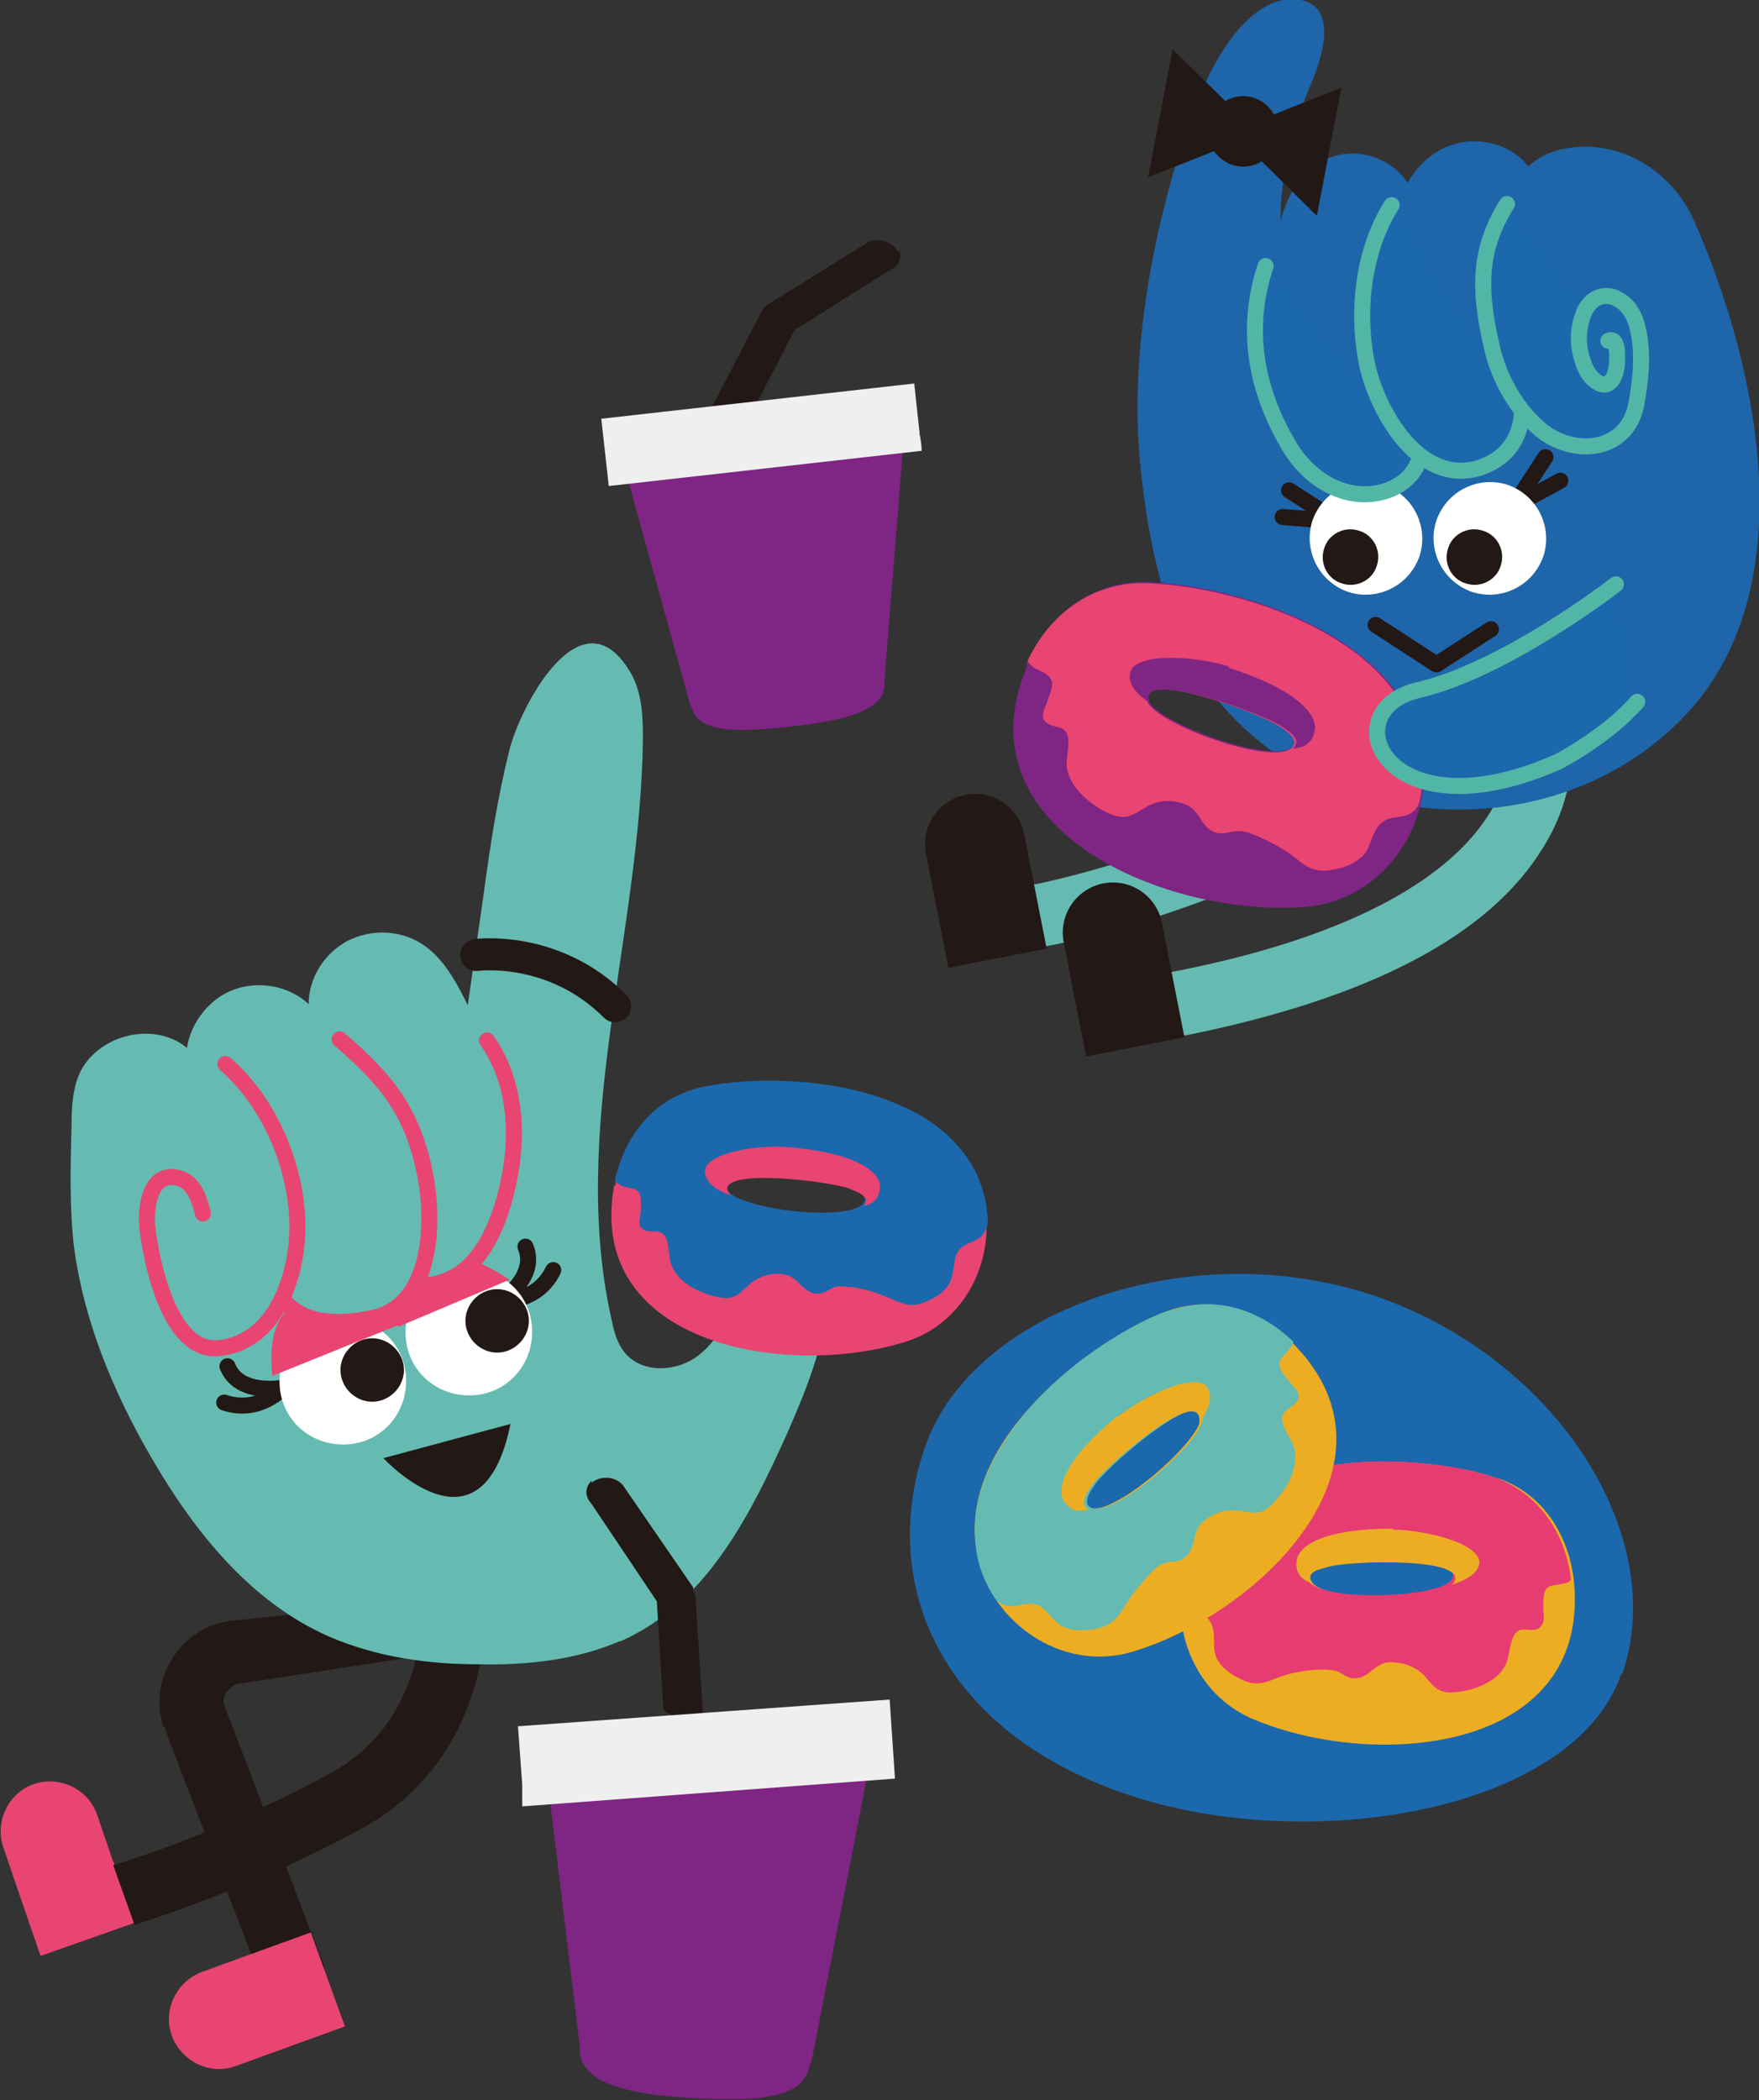 <?xml version="1.0" encoding="UTF-8"?>
<svg id="_レイヤー_2" data-name="レイヤー 2" xmlns="http://www.w3.org/2000/svg" viewBox="0 0 164.7 196.6">
  <rect x="0" y="0" width="164.7" height="196.6" fill="#333333" stroke="none"/>
  <defs>
    <style>
      .cls-1 {
        stroke: #52b6a7;
      }

      .cls-1, .cls-2, .cls-3 {
        stroke-width: 1.5px;
      }

      .cls-1, .cls-2, .cls-3, .cls-4 {
        fill: none;
        stroke-linecap: round;
        stroke-linejoin: round;
      }

      .cls-5 {
        fill: #fff;
      }

      .cls-6 {
        fill: #edad23;
      }

      .cls-7 {
        fill: #e84572;
      }

      .cls-8 {
        fill: #e73c71;
      }

      .cls-9, .cls-10 {
        fill: #7f2583;
      }

      .cls-11 {
        fill: #65bbb1;
      }

      .cls-12 {
        fill: #1e65a9;
      }

      .cls-13 {
        fill: #221815;
      }

      .cls-14 {
        fill: #1c68ac;
      }

      .cls-10, .cls-15 {
        fill-rule: evenodd;
      }

      .cls-15 {
        fill: #efefef;
      }

      .cls-2 {
        stroke: #e84572;
      }

      .cls-3, .cls-4 {
        stroke: #221815;
      }

      .cls-4 {
        stroke-width: 3px;
      }
    </style>
  </defs>
  <g id="_レイヤー_1-2" data-name="レイヤー 1">
    <g>
      <path class="cls-11" d="M109.7,97.1l-1.1-5.9c19.6-3.6,27.4-9.9,30.5-14.5,2.6-3.8,2.1-6.8,2.1-6.8l5.8-1.2c.1,.5,1,5.5-3,11.4-5.4,8.1-17,13.8-34.4,17.1"/>
      <path class="cls-11" d="M97.9,88.7l-1.1-5.9c.2,0,20.1-3.9,36.3-15.9l3.5,4.8c-17.4,12.8-37.9,16.8-38.8,16.9"/>
      <path class="cls-13" d="M109.7,91l-.9-4.6c-.5-2.5-2.9-4.2-5.5-3.7-2.5,.5-4.2,2.9-3.7,5.5l.9,4.6,1.2,6.1,9.2-1.8-1.2-6.1Z"/>
      <path class="cls-13" d="M96.8,82.7l-.9-4.6c-.5-2.5-2.9-4.2-5.5-3.7-2.5,.5-4.2,2.9-3.7,5.5l.9,4.6,1.2,6.1,9.2-1.8-1.2-6.1Z"/>
      <path class="cls-12" d="M119.9,20.7c0-4.6,1.2-8.9,3-13.2,.8-2,2.3-6.4-.7-7.4-2.7-.9-7.4,1.1-11,11.9,0,0-6.5,17.4-4.2,33.4"/>
      <path class="cls-12" d="M119.9,20.7c2.1-8.1,9.4-7.4,11.9-3.6,3-5.2,9-4.6,11.3-1.5,.8-.8,1.8-1.3,3-1.6,5.1-1.2,10.2,1.7,12.4,6.4,5.9,13.2,10.5,33.8-.1,45.9-14,15.8-42.7,11.4-49.1-9.7-2.4-7.8-3.6-17.8-1.9-25.7,.7-3.5,6.4-15.8,12.6-10.2"/>
      <polyline class="cls-3" points="120.1 48.4 125.2 48.8 120.7 45.9"/>
      <polyline class="cls-3" points="144.7 42.8 141.7 47.4 146.1 45"/>
      <path class="cls-5" d="M134.5,48.7c-.9,2.7,.5,5.7,3.3,6.7,2.7,.9,5.7-.5,6.7-3.3,.9-2.7-.5-5.7-3.3-6.7-2.7-.9-5.7,.5-6.7,3.3"/>
      <path class="cls-13" d="M135.6,51.3c-.5,1.4,.3,2.9,1.6,3.3,1.4,.5,2.9-.3,3.3-1.6,.5-1.4-.3-2.9-1.6-3.3-1.4-.5-2.9,.3-3.3,1.6"/>
      <path class="cls-5" d="M122.9,48.7c-.9,2.7,.5,5.7,3.3,6.7,2.7,.9,5.7-.5,6.7-3.3,.9-2.7-.5-5.7-3.3-6.7-2.7-.9-5.7,.5-6.7,3.3"/>
      <path class="cls-13" d="M124,51.3c-.5,1.4,.3,2.9,1.6,3.3,1.4,.5,2.9-.3,3.3-1.6,.5-1.4-.3-2.9-1.6-3.3-1.4-.5-2.9,.3-3.3,1.6"/>
      <polyline class="cls-3" points="139.6 58.9 134.5 62.2 128.8 58.5"/>
      <path class="cls-14" d="M118.5,24.9c-1.9,5.7-1,11.3,2,16.5,1.3,2.4,3.6,4.4,6.3,4.8,2.7,.4,5.6-.9,6.2-3.6"/>
      <path class="cls-1" d="M118.5,24.9c-1.9,5.7-1,11.3,2,16.5,1.3,2.4,3.6,4.4,6.3,4.8,2.7,.4,5.6-.9,6.2-3.6"/>
      <path class="cls-14" d="M130.3,19.2c-2.7,4.3-3.3,10-2.3,14.9,1,4.6,5,11.4,10.5,9.7,3.4-1.1,4-3.9,4-5.4"/>
      <path class="cls-1" d="M130.3,19.2c-2.7,4.3-3.3,10-2.3,14.9,1,4.6,5,11.4,10.5,9.7,3.4-1.1,4-3.9,4-5.4"/>
      <path class="cls-13" d="M119.7,12.3c0,1.8-1.5,3.3-3.3,3.3s-3.3-1.5-3.3-3.3,1.5-3.3,3.3-3.3,3.3,1.5,3.3,3.3"/>
      <polygon class="cls-13" points="117.8 12.5 109.8 4.6 107.5 16.6 117.8 12.5"/>
      <polygon class="cls-13" points="115.3 12.3 123.3 20.2 125.6 8.2 115.3 12.3"/>
      <path class="cls-9" d="M96.2,62.3c-6.6,15.4,13.1,23.6,26,22.6,7.6-.6,12.5-8.3,10.8-15.3-2.7-11.3-19.8-15.3-26.4-15.1-4.9,.2-8.6,3.4-10.5,7.7m23.8,5.7c.6,.4,1.3,.8,1.4,1.5-.4,2.9-13.2-1.7-13.8-3.9-.9-3.1,10.9,1.3,12.4,2.4"/>
      <path class="cls-7" d="M96.3,62c.1,.2,.3,.3,.5,.5,.5,.3,1.3,.5,1.6,1.1,.3,.5-.1,1.4-.3,1.9-.1,.5-.6,1.2-.4,1.8,.4,.8,1.4,.6,1.9,1,.9,.7,.1,2.7,.3,3.6,.3,1.8,2,3.3,3.8,4.2,1.8,.8,2.3,.2,3.7-.6,1.1-.6,2.3-.7,3.6-.2,1.5,.6,1.4,2.4,3.1,2.7,.6,.1,1.2-.2,1.8-.2,.7,0,1.2,.2,1.9,.5,1.3,.6,2.5,1.2,3.6,2.1,1.2,1,2,1.3,3.5,1,1.2-.2,2.2-.7,2.9-1.5,.6-.8,.7-2.2,1.6-2.9,.9-.8,2.2-.2,3.1-1.2,.2-.2,.3-.4,.4-.7,.4-1.8,.4-3.6,0-5.4-.8-3.4-2.9-6.1-5.6-8.3-.4-.3-.9-.7-1.4-1-6.3-4.3-15.1-5.9-19.4-5.8-4.7,.2-8.4,3.2-10.3,7.3m23.6,6.1c.6,.4,1.3,.8,1.4,1.5-.4,2.9-13.2-1.7-13.8-3.9-.9-3.1,10.9,1.3,12.4,2.4"/>
      <path class="cls-9" d="M115,62.5c6.6,2.1,8.4,4.5,8.1,5.9-.3,1.7-1.8,1.6-2.1,1.7,.2-.1,.3-.3,.4-.6-.1-.7-.8-1.1-1.4-1.5-1.5-1.1-13.3-5.4-12.4-2.4,0,.1,0,.2,.2,.3-1.1-.7-2.2-1.7-2-2.8,.2-2.1,6.2-1.7,9.3-.7"/>
      <path class="cls-14" d="M151.3,54.7s-10.3,8-18.5,9.9c-8.2,1.9-3.1,13.9,13.1,6.7,0,0,4.5-2.3,7.4-5.6"/>
      <path class="cls-1" d="M151.3,54.7s-10.3,8-18.5,9.9c-8.2,1.9-3.1,13.9,13.1,6.7,0,0,4.5-2.3,7.4-5.6"/>
      <path class="cls-14" d="M141.1,19.1c-2.7,4.3-2.6,8.1-1.5,13,.6,3,2.2,6,4.5,8,3.1,2.7,8.2,2.3,9.1-2.2,.4-2.2,.7-4.6,.2-6.9-.2-1.1-.7-2.2-1.6-2.8-1.4-1-2.9-.4-3.5,1.1-.5,1.2-.6,2.6-.3,3.8,.2,.8,.5,1.8,1.2,2.4,1.4,1.3,2.1-.2,2.2-1.4,0-.5,.2-2.6-.8-2.2"/>
      <path class="cls-1" d="M141.1,19.1c-2.7,4.3-2.6,8.1-1.5,13,.6,3,2.2,6,4.5,8,3.1,2.7,8.2,2.3,9.1-2.2,.4-2.2,.7-4.6,.2-6.9-.2-1.1-.7-2.2-1.6-2.8-1.4-1-2.9-.4-3.5,1.1-.5,1.2-.6,2.6-.3,3.8,.2,.8,.5,1.8,1.2,2.4,1.4,1.3,2.1-.2,2.2-1.4,0-.5,.2-2.6-.8-2.2"/>
      <path class="cls-10" d="M58.5,44.3l26.1-3-1.8,22.6h0c.3,2.5-3.7,3.6-8.7,4.1-4.5,.5-8.3,.7-9.2-1.4,0-.1-.2-.5-.3-.7l-6-21.7Z"/>
      <path class="cls-13" d="M84.1,23.6c-.4-.8-1.6-1.4-2.7-1,0,0,0,0,0,0l-9.5,5.9c0,0,0,0-.1,.1-.1,0-.2,.2-.4,.4l-4.8,9.2c-.1,.2,0,.5,.1,.7,.4,.3,.9,.6,1.4,.7,.4,.1,.9,.2,1.4,.1,.2,0,.4-.1,.5-.3l4.4-8.5,8.9-5.6c1.1-.5,1.1-1.3,.9-1.9"/>
      <path class="cls-15" d="M86.1,40.5l-.5-4.6-29.3,3.3,.7,6.3,29.3-3.3c0-.5-.1-1.1-.2-1.6"/>
      <path class="cls-13" d="M15.3,161.7c-.7-2.2-.4-4.5,.8-6.4,1.3-2.1,3.4-3.4,5.8-3.6l8.5-.9,14.2,3.4-22.1,3.4c-.7,0-1.1,.6-1.3,.8-.2,.3-.4,.8-.1,1.5l9.3,24.3-5.6,2.1-9.3-24.3c0-.1,0-.3-.1-.4"/>
      <path class="cls-7" d="M23.3,183l-4.4,1.6c-2.4,.9-3.7,3.6-2.8,6,.9,2.4,3.6,3.7,6,2.8l4.4-1.6,5.8-2.1-3.2-8.8-5.8,2.1Z"/>
      <path class="cls-7" d="M10.6,174.3l-1.5-4.4c-.8-2.4-3.5-3.7-5.9-2.9-2.4,.8-3.7,3.5-2.9,5.9l1.5,4.4,2,5.8,8.8-3.1-2-5.8Z"/>
      <path class="cls-13" d="M12.6,180.2l-2-5.6c.1,0,10.4-3.1,20.5-8.7,5.2-2.9,8.1-8,8.5-15.2,0-.6,0-1.1,.3-1.6l5.5,2.3c.2-.4,.2-.7,.2-.7v.3c-.7,11.7-6.7,17.4-11.6,20.1-10.7,5.9-21,8.9-21.4,9.1"/>
      <path class="cls-11" d="M58.1,153.6c-4.1,1.8-8.8,2.3-13.3,2.2-4.8,0-9.6-.7-14-2.6-7.3-3.2-12.6-9.8-16.6-16.7-3.6-6.2-6.4-12.9-7.3-20-.4-3.7-.3-7.5-.2-11.2,0-1.6,.1-3.3,.7-4.7,1.6-3.7,7-5.1,10.1-2.5,.4-2.5,2.2-4.7,4.5-5.5,2.3-.8,5.1-.3,6.9,1.4,0-2.4,1.4-4.7,3.6-5.9,2.1-1.1,4.8-1.1,6.9,.2,2.1,1.3,3.3,3.6,4.4,5.8,.5-3.5,1-7,1.5-10.5,.6-4.5,1.3-9,2.4-13.4,1-4,6.7-15,11.3-7.3,1.1,1.8,1.2,4.1,1.2,6.2-.2,18.3-7,36.7-2.9,54.6,.2,1,.5,2,1.1,2.8,1.5,2,4.6,2,6.7,.6,2-1.4,3.2-3.7,4-6.1,.5-1.5,.9-3,1.9-4.3,1-1.2,2.6-2.1,4.1-1.5,1.7,.6,2.3,2.7,2.4,4.6,.2,5-1.8,9.8-3.8,14.4-3.3,7.3-7.1,14.9-14.1,18.7-.5,.3-1,.5-1.6,.8"/>
      <path class="cls-3" d="M51.8,118.9c-1.5,3.1-4.9,2.9-4.9,2.9,0,0,3.5-2.3,2.3-5.1"/>
      <path class="cls-5" d="M49.8,124.1c.3,3.3-2,6.2-5.3,6.5-3.3,.3-6.2-2-6.5-5.3-.3-3.3,2-6.2,5.3-6.5,3.3-.3,6.2,2,6.5,5.3"/>
      <path class="cls-13" d="M49.5,123.3c.2,1.6-1,3.1-2.6,3.3-1.6,.2-3.1-1-3.3-2.6-.2-1.6,1-3.1,2.6-3.3,1.6-.2,3.1,1,3.3,2.6"/>
      <path class="cls-7" d="M37.3,124.2l10.4-4.4s-11.8-8.3-10.4,4.4"/>
      <path class="cls-3" d="M21,131.3c3.3,1.1,5.5-1.4,5.5-1.4,0,0-4.1,.8-5.2-2"/>
      <path class="cls-5" d="M38,128.7c.3,3.3-2,6.2-5.3,6.5-3.3,.3-6.2-2-6.5-5.3-.3-3.3,2-6.2,5.3-6.5,3.3-.3,6.2,2,6.5,5.3"/>
      <path class="cls-13" d="M37.8,127.9c.2,1.6-1,3.1-2.6,3.3-1.6,.2-3.1-1-3.3-2.6-.2-1.6,1-3.1,2.6-3.3,1.6-.2,3.1,1,3.3,2.6"/>
      <path class="cls-7" d="M25.5,128.8l12.9-5.2s-14.3-7.5-12.9,5.2"/>
      <path class="cls-7" d="M57.5,111c-2.7,14.9,16.2,18.1,27.3,14.6,6.5-2,9.3-9.8,6.5-15.6-4.6-9.4-20.5-9.5-26.1-7.9-4.2,1.1-6.9,4.7-7.6,8.9m22,.3c.6,.3,1.3,.4,1.5,1.1,.2,2.6-11.9,1.2-12.9-.7-1.4-2.5,9.8-1.1,11.4-.4"/>
      <path class="cls-14" d="M57.6,110.6c.1,.1,.3,.2,.6,.4,.5,.2,1.3,.2,1.6,.6,.3,.4,.2,1.3,.2,1.7,0,.5-.3,1.2,0,1.6,.5,.6,1.3,.2,1.9,.5,.9,.4,.6,2.3,1,3.1,.6,1.5,2.4,2.5,4.2,2.9,1.7,.4,2.1-.3,3.1-1.2,.9-.7,1.9-1.1,3.2-.9,1.4,.2,1.7,1.8,3.2,1.8,.6,0,1-.4,1.5-.6,.6-.2,1.1,0,1.8,0,1.3,.2,2.4,.6,3.6,1.1,1.3,.6,2,.8,3.3,.2,1-.4,1.8-1,2.2-1.9,.4-.9,.2-2.1,.8-2.9,.7-.8,1.9-.7,2.4-1.7,.1-.2,.2-.4,.3-.7,0-1.6-.4-3.3-1.1-4.8-1.4-2.8-3.8-4.8-6.6-6.1-.5-.2-.9-.4-1.4-.6-6.4-2.5-14.4-2.2-18.2-1.2-4.1,1.1-6.7,4.5-7.6,8.5m21.9,.6c.6,.3,1.3,.4,1.5,1.1,.2,2.6-11.9,1.2-12.9-.7-1.4-2.5,9.8-1.1,11.4-.4"/>
      <path class="cls-7" d="M74.1,107.4c6.2,.6,8.2,2.3,8.3,3.6,0,1.6-1.2,1.8-1.5,1.9,.1-.2,.2-.4,.2-.6-.3-.6-.9-.8-1.5-1.1-1.5-.7-12.8-2.1-11.4,.4,0,0,.1,.2,.2,.3-1.1-.4-2.2-1-2.4-2.1-.2-1.9,5.1-2.7,8-2.4"/>
      <path class="cls-11" d="M45.6,97.4c3.1,4.4,3,10.3,1.5,15.3-.8,2.7-2.3,5.8-4.9,7-2.5,1.2-5.8,.8-7.1-1.7"/>
      <path class="cls-2" d="M45.6,97.4c3.1,4.4,3,10.3,1.5,15.3-.8,2.7-2.3,5.8-4.9,7-2.5,1.2-5.8,.8-7.1-1.7"/>
      <path class="cls-11" d="M31.8,97.3c4.4,3.8,6.8,6.7,8,12.6,.9,4.5,.7,12.4-5,13.5-6.7,1.4-8.5-1.7-9.1-3.1"/>
      <path class="cls-2" d="M31.8,97.3c4.4,3.8,6.8,6.7,8,12.6,.9,4.5,.7,12.4-5,13.5-6.7,1.4-8.5-1.7-9.1-3.1"/>
      <path class="cls-11" d="M21.1,99.6c3.9,3.4,6.3,8.8,6.7,13.9,.4,4.8-1.5,12.1-7.3,12.7-4.6,.5-6.3-8-6.7-11.2-.2-1.9,.2-5.5,3-4.7,1.4,.4,1.9,2.1,2.2,3.3"/>
      <path class="cls-2" d="M21.1,99.6c3.9,3.4,6.3,8.8,6.7,13.9,.4,4.8-1.5,12.1-7.3,12.7-4.6,.5-6.3-8-6.7-11.2-.2-1.9,.2-5.5,3-4.7,1.4,.4,1.9,2.1,2.2,3.3"/>
      <path class="cls-13" d="M35.9,136.5s9.2,10,11.9-3.2l-11.9,3.2Z"/>
      <path class="cls-13" d="M55.4,138.8c.7-.6,2.1-.7,2.9,.2,0,0,0,0,0,0l6.6,9.6c0,0,0,.1,0,.2,0,.1,.1,.3,.2,.5l.7,10.8c0,.3-.2,.5-.4,.6-.5,.2-1.1,.2-1.6,.1-.5,0-.9-.2-1.4-.5-.2-.1-.3-.3-.3-.5l-.6-9.9-6.1-9.1c-.8-.9-.5-1.7,0-2.2"/>
      <path class="cls-10" d="M81.8,163.7l-31.1-1.7,3.6,29.7h0c-.2,3.3,4.6,4.4,10.6,4.7,5.4,.3,9.9,.2,10.8-2.6,0-.2,.2-.7,.3-.9l5.7-29.2Z"/>
      <path class="cls-15" d="M48.9,167.1l-.4-5.5,34.8-2.5,.5,7.4-34.9,2.6c0-.7,0-1.3,0-1.9"/>
      <path class="cls-4" d="M44.6,89.4s7.2-1,13,4.8"/>
      <path class="cls-14" d="M151.8,156.7c-4.4,12.9-29.4,17.1-46.5,11.2-17.2-5.9-23.1-19.6-18.7-32.4,4.4-12.9,24.9-20,42.1-14.2,17.2,5.9,27.6,22.6,23.2,35.4"/>
      <path class="cls-6" d="M140.2,138.4c-5.8-2.1-22.3-3.6-28,5.8-3.5,5.7-1.4,14.1,5.3,16.8,11.3,4.7,31.2,3.1,29.9-12.7-.4-4.4-2.8-8.4-7.1-9.9m-4.1,9.6c-1.2,1.8-14,2.2-13.5-.5,.3-.6,1-.7,1.7-1,1.7-.6,13.5-1,11.8,1.5"/>
      <path class="cls-8" d="M140.2,138.4c-3.8-1.4-12.1-2.5-19-.5-.5,.2-1,.3-1.5,.5-3.1,1.1-5.7,3-7.4,5.8-.9,1.5-1.4,3.2-1.6,4.9,0,.2,.1,.5,.2,.7,.5,1.1,1.8,1,2.4,2,.6,.9,.2,2.1,.5,3.1,.3,1,1.2,1.7,2.2,2.2,1.3,.7,2.1,.6,3.5,0,1.3-.5,2.5-.7,3.8-.8,.7,0,1.2,0,1.8,.1,.5,.2,.9,.6,1.5,.7,1.5,.2,2-1.4,3.5-1.5,1.3,0,2.4,.4,3.2,1.2,1,1.1,1.3,1.8,3.1,1.6,1.9-.2,3.9-1.1,4.6-2.6,.4-.8,.3-2.8,1.3-3.2,.7-.2,1.5,.3,2-.4,.4-.4,.2-1.2,.2-1.7,0-.5,0-1.4,.3-1.8,.4-.4,1.2-.3,1.7-.5,.3,0,.5-.2,.6-.3-.5-4.3-2.9-8-7.1-9.6m-4.1,9.6c-1.2,1.8-14,2.2-13.5-.5,.3-.6,1-.7,1.7-1,1.7-.6,13.5-1,11.8,1.5"/>
      <path class="cls-6" d="M130.4,143.1c-6.5,0-8.8,1.6-9,3-.2,1.6,1.1,2,1.4,2.1-.1-.2-.2-.4-.2-.6,.3-.6,1-.7,1.7-.9,1.7-.6,13.5-1,11.8,1.5,0,0-.2,.2-.3,.2,1.2-.4,2.4-.9,2.7-1.9,.4-2-5.1-3.3-8.1-3.3"/>
      <path class="cls-6" d="M109.4,122.7c-5.8,2-19.6,11.4-18,22.2,.9,6.7,7.9,11.8,14.7,9.7,11.7-3.5,26.1-17.4,15.1-28.7-3.1-3.2-7.5-4.7-11.8-3.2m3,10c.2,2.2-9.5,10.5-10.8,8.1-.1-.7,.3-1.2,.7-1.8,.9-1.5,9.8-9.3,10.1-6.3"/>
      <path class="cls-11" d="M109.4,122.7c-3.8,1.3-11,5.7-15,11.7-.3,.5-.6,.9-.9,1.4-1.6,2.8-2.6,5.9-2.1,9.2,.2,1.7,.9,3.4,1.9,4.8,.2,.2,.4,.3,.6,.4,1.1,.5,2-.3,3.1,0,1,.3,1.5,1.5,2.4,2,.9,.5,2,.5,3.1,.3,1.4-.3,2-.8,2.8-2.1,.7-1.2,1.5-2.1,2.4-3.1,.5-.5,.9-.9,1.5-1,.5-.2,1.1,0,1.6-.4,1.3-.8,.7-2.4,1.8-3.4,1-.9,2.1-1.2,3.3-1.1,1.5,.2,2.2,.6,3.4-.8,1.3-1.3,2.3-3.3,1.9-5-.2-.9-1.6-2.4-1-3.3,.4-.6,1.3-.7,1.4-1.6,0-.5-.6-1-.9-1.4-.3-.4-.9-1-.9-1.6,0-.6,.7-1,1-1.5,.2-.2,.3-.5,.3-.6-3.1-3-7.3-4.4-11.5-2.9m3,10c.2,2.2-9.5,10.5-10.8,8.1-.1-.7,.3-1.2,.7-1.8,.9-1.5,9.8-9.3,10.1-6.3"/>
      <path class="cls-6" d="M104.7,132.5c-5,4.1-5.8,6.8-5.1,8,.9,1.4,2.1,.8,2.4,.8-.2,0-.4-.2-.5-.4-.1-.7,.3-1.2,.7-1.8,.9-1.5,9.8-9.3,10.1-6.3,0,.1,0,.2,0,.4,.7-1,1.3-2.2,.8-3.2-.9-1.8-6,.7-8.4,2.6"/>
    </g>
  </g>
</svg>